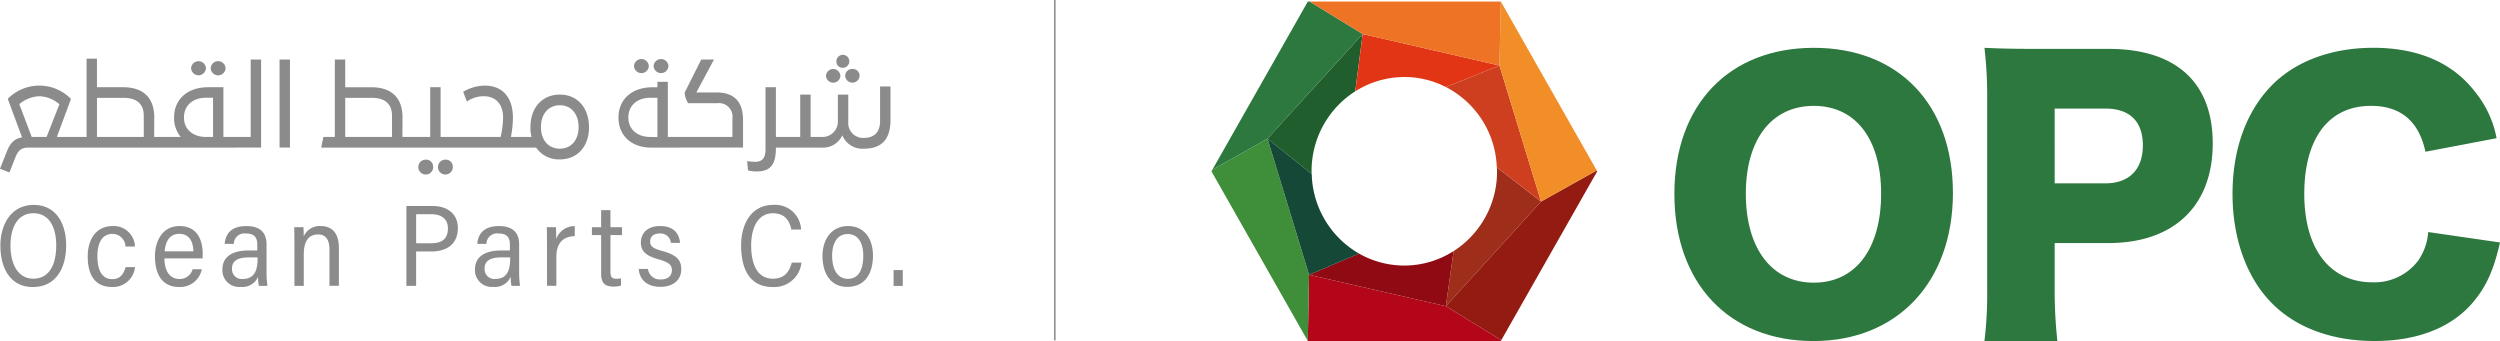 <svg xmlns="http://www.w3.org/2000/svg" width="455.403" height="62.123" viewBox="0 0 455.403 62.123"><defs><style>.a{fill:#2d783f;}.b{fill:#8c8b8b;}.c{fill:#9e2d1a;}.d{fill:#941b11;}.e{fill:#b30619;}.f{fill:#8f0a12;}.g{fill:#3f8e39;}.h{fill:#164838;}.i{fill:#205f2d;}.j{fill:#e13515;}.k{fill:#ce3f20;}.l{fill:#f18e28;}.m{fill:#ee7325;}.n{fill:none;stroke:#8c8b8b;stroke-miterlimit:10;stroke-width:0.28px;}</style></defs><g transform="translate(-1326.853 -70)"><path class="a" d="M1198.661,82.553c0-9.957-4.651-15.981-12.259-15.981-7.672,0-12.386,6.085-12.386,15.981,0,10.017,4.714,16.226,12.386,16.226C1194.01,98.778,1198.661,92.632,1198.661,82.553Zm13.079-.124c0,16.226-10.123,26.983-25.4,26.983-15.4,0-25.338-10.511-25.338-26.8C1161,66.387,1170.935,56,1186.4,56S1211.74,66.325,1211.74,82.429Z" transform="translate(470.859 22.712)"/><path class="a" d="M1223.183,80.69c4.325,0,6.858-2.493,6.858-6.907s-2.409-6.717-6.858-6.717h-9.206V80.69Zm-22,28.721a70.908,70.908,0,0,0,.495-9.466V65.339a73.958,73.958,0,0,0-.495-9.339c2.9.128,5.129.191,9.083.191H1223.8c12.234,0,18.969,6.078,18.969,17.207,0,11.386-7.045,18.167-19.031,18.167h-9.763v8.187a85.884,85.884,0,0,0,.495,9.659Z" transform="translate(487.158 22.712)"/><path class="a" d="M1268.478,74.93c-1.195-5.593-4.526-8.359-9.933-8.359-7.67,0-12.136,5.9-12.136,16.042,0,10.019,4.654,16.1,12.449,16.1a9.99,9.99,0,0,0,8.237-3.872,10.336,10.336,0,0,0,1.888-5.285l13.077,1.9c-1.195,5.224-2.578,8.237-5.219,11.249-3.9,4.363-10,6.7-17.6,6.7-7.67,0-14.147-2.336-18.611-6.761-4.652-4.61-7.293-11.8-7.293-20.038,0-8.359,2.641-15.427,7.607-20.22,4.339-4.118,10.689-6.393,18.046-6.393,8.11,0,14.46,2.7,18.548,8.051a18.809,18.809,0,0,1,3.9,8.421Z" transform="translate(500.195 22.712)"/><path class="b" d="M1106.754,91.12v-2.89h1.675v2.89Zm-11.194-5.5c0,2.46.981,4.21,2.875,4.21,1.955,0,2.8-1.709,2.8-4.236,0-2.318-.946-3.929-2.853-3.929C1096.527,81.668,1095.56,83.3,1095.56,85.623ZM1103,85.59c0,3.094-1.324,5.7-4.667,5.7-3.245,0-4.53-2.716-4.53-5.652,0-2.806,1.5-5.427,4.661-5.427C1101.419,80.212,1103,82.511,1103,85.59Zm-13.025,1.283a4.98,4.98,0,0,1-5.247,4.444c-4.165,0-5.746-3.234-5.746-7.586,0-3.83,1.809-7.376,5.843-7.376a4.713,4.713,0,0,1,5.081,4.484h-1.772c-.361-1.7-1.251-2.954-3.372-2.954-2.8,0-3.95,2.782-3.95,5.853s.914,6.059,3.965,6.059c2.112,0,2.992-1.28,3.432-2.924Zm-29.651,1.147h1.689a2.186,2.186,0,0,0,2.349,1.914c1.445,0,2.013-.786,2.013-1.7,0-.967-.664-1.47-2.436-1.962-2.545-.706-3.219-1.657-3.219-3.088,0-1.41.945-2.976,3.5-2.976,2.519,0,3.5,1.428,3.638,3.071h-1.676a1.862,1.862,0,0,0-2.041-1.709c-1.178,0-1.723.588-1.723,1.469,0,.8.394,1.228,2.156,1.7,2.661.725,3.505,1.652,3.505,3.345,0,1.983-1.535,3.2-3.778,3.2C1062.142,91.3,1060.522,90.25,1060.321,88.02Zm-8.519-7.6h1.676V77.316h1.7v3.106h2.107v1.435h-2.107v6.686c0,.893.218,1.269,1.11,1.269a4.691,4.691,0,0,0,.81-.069v1.311a4.462,4.462,0,0,1-1.366.183c-1.518,0-2.252-.593-2.252-2.366V81.858H1051.8Zm-8.183,3.626c0-1.7-.013-3.1-.041-3.626h1.675c.035.5.042,1.185.042,2.166a3.515,3.515,0,0,1,3.379-2.363v1.82c-2.349.086-3.351,1.5-3.351,3.8v5.255h-1.7Zm-6.709,1.878h-1.654c-2.53,0-3.006,1.051-3.006,2.025a1.783,1.783,0,0,0,1.934,1.9c2.051,0,2.727-1.415,2.727-3.709Zm1.633,2.808a18.57,18.57,0,0,0,.157,2.371h-1.553a9.923,9.923,0,0,1-.152-1.652,3.076,3.076,0,0,1-3.158,1.841,3.042,3.042,0,0,1-3.333-3.241c0-1.608,1.015-3.393,4.755-3.393h1.6V83.625c0-1.013-.281-2.059-2.054-2.059a1.933,1.933,0,0,0-2.222,1.892h-1.668c.156-1.788,1.165-3.245,3.945-3.245,2.183,0,3.681.9,3.681,3.331Zm-18.763-5.388h2.694c1.848,0,3.094-.651,3.094-2.724,0-1.765-1.247-2.571-3.07-2.571h-2.718Zm-1.774-6.789h4.776c2.644,0,4.6,1.4,4.6,4.028,0,2.858-1.965,4.26-4.837,4.26h-2.768v6.259h-1.774Zm-20.4,7.209c0-2.228-.021-2.888-.042-3.345h1.677c.027.2.076,1.23.062,1.674a3.173,3.173,0,0,1,3.08-1.885c1.934,0,3.326,1.116,3.326,4v6.893h-1.719V84.485c0-1.555-.513-2.745-2.069-2.745-1.865,0-2.609,1.414-2.609,3.656v5.711h-1.7ZM990.9,85.927h-1.654c-2.53,0-3.006,1.051-3.006,2.025a1.782,1.782,0,0,0,1.933,1.9c2.052,0,2.728-1.415,2.728-3.709Zm1.633,2.808a18.548,18.548,0,0,0,.157,2.371h-1.553a9.782,9.782,0,0,1-.152-1.652,3.077,3.077,0,0,1-3.158,1.841,3.041,3.041,0,0,1-3.333-3.241c0-1.608,1.015-3.393,4.755-3.393h1.6V83.625c0-1.013-.281-2.059-2.052-2.059a1.932,1.932,0,0,0-2.222,1.892h-1.668c.156-1.788,1.165-3.245,3.945-3.245,2.183,0,3.681.9,3.681,3.331Zm-13.322-3.916c-.055-1.817-.766-3.188-2.579-3.188-2.068,0-2.558,1.914-2.652,3.188Zm-5.274,1.28c-.013,2.139.878,3.753,2.721,3.753a2.387,2.387,0,0,0,2.4-1.765h1.682a4.018,4.018,0,0,1-4.159,3.223c-3.268,0-4.378-2.631-4.378-5.579,0-2.623,1.259-5.52,4.475-5.52,3.273,0,4.227,2.613,4.227,5.077,0,.06-.009.744-.016.811Zm-5.361,1.6a4.039,4.039,0,0,1-4.2,3.612c-2.939,0-4.418-1.992-4.418-5.566,0-3.077,1.518-5.532,4.523-5.532a3.86,3.86,0,0,1,4.08,3.729H966.84a2.374,2.374,0,0,0-2.391-2.3c-1.9,0-2.728,1.7-2.728,4.068,0,2.739.967,4.169,2.706,4.169,1.446,0,2.069-.915,2.434-2.184Zm-22.687-3.976c0,3.413,1.351,6.075,4.17,6.075,2.921,0,4.163-2.623,4.163-6.041,0-3.324-1.275-5.879-4.159-5.879S945.891,80.5,945.891,83.722Zm4.073,7.6c-3.93,0-5.91-3.2-5.91-7.563,0-3.81,1.935-7.4,6.076-7.4,3.922,0,5.9,3.192,5.9,7.388C956.028,87.92,954.13,91.317,949.964,91.317Z" transform="translate(382.874 30.967)"/><path class="b" d="M1099.273,59.451a1.238,1.238,0,0,1,1.314,1.245,1.316,1.316,0,0,1-2.628,0A1.249,1.249,0,0,1,1099.273,59.451Zm-2.918-1.344a1.18,1.18,0,1,1,1.178,1.126A1.127,1.127,0,0,1,1096.355,58.108ZM1094.46,60.7a1.316,1.316,0,0,1,2.628,0,1.316,1.316,0,0,1-2.628,0Zm11.752,1.938v6.109c0,3.479-1.585,5.219-4.812,5.219a3.942,3.942,0,0,1-3.962-2.432,3.872,3.872,0,0,1-3.827,2.233h-6.378V71.827h2.533V64.116h1.893v7.711h1.933a2.812,2.812,0,0,0,3.035-2.985V64.116h1.895V69.1A2.7,2.7,0,0,0,1101.4,72c1.835,0,2.918-1.027,2.918-3.084V62.635Zm-18.593,11.129h-2.281v.1c0,3.262-1.2,4.25-3.574,4.25a6.47,6.47,0,0,1-1.508-.2l-.155-1.681a10.283,10.283,0,0,0,1.489.119c1.14,0,1.855-.573,1.855-2.2V62.773h1.893v9.055h2.281Zm-20-1.937h9.8V68.486a2.473,2.473,0,0,0-2.726-2.807h-5.334a3.812,3.812,0,0,1-.638-1.938l3.015-6.01h2.321l-3.209,5.991h3.653c3.207,0,4.851,1.642,4.851,5.042v5h-11.732Zm-4.558-12.91a1.355,1.355,0,0,1,2.706,0,1.355,1.355,0,0,1-2.706,0Zm-3.576,0a1.355,1.355,0,0,1,2.706,0,1.355,1.355,0,0,1-2.706,0Zm4.271,5.773h-1.294c-2.359,0-4,1.384-4,3.6v.02c0,2.135,1.663,3.52,4,3.52h1.294Zm4.252,7.137v1.937h-5.411c-3.556,0-5.934-2.174-5.934-5.456v-.02c0-3.321,2.456-5.515,6.186-5.515h.908v-.988h1.895V71.827Zm-18.61-1.8c0-2.373-1.352-3.974-3.4-3.974h-.02c-2.068,0-3.439,1.6-3.439,3.974v.02c0,2.353,1.372,3.914,3.439,3.914h.02c2.049,0,3.4-1.581,3.4-3.914Zm1.895.039v.02c0,3.48-2.127,5.832-5.3,5.832h-.02a5.011,5.011,0,0,1-4.31-2.155H1039V71.827h1.817a7.185,7.185,0,0,1-.194-1.74v-.02c0-3.579,2.146-5.951,5.354-5.951h.02C1049.164,64.116,1051.291,66.489,1051.291,70.068Zm-11.9,1.76v1.937h-12.061V71.827h7.867a16.661,16.661,0,0,0,.444-3.559c0-2.392-1.334-3.855-3.5-3.855a5.327,5.327,0,0,0-3.092.97l-.676-1.779a7.907,7.907,0,0,1,3.9-1.127c3.344,0,5.161,2.214,5.161,5.891a19.944,19.944,0,0,1-.367,3.461Zm-12.91,5.4a1.356,1.356,0,1,1-1.352-1.266A1.266,1.266,0,0,1,1026.477,77.225Zm-3.576,0a1.356,1.356,0,1,1-1.352-1.266A1.266,1.266,0,0,1,1022.9,77.225Zm4.813-3.46h-8.446V71.827h3.092V62.773h1.895v9.055h3.459Zm-15.922-9.055h-4.91v7.118h8.523V67.992C1015.425,65.7,1013.976,64.71,1011.792,64.71Zm7.865,7.118v1.937h-17.144l.387-1.937h2.087v-14.1h1.895v5.042h4.755c3.711,0,5.7,1.957,5.681,5.535l-.018,3.52Zm-24.738-14.1h1.895V73.764h-1.895Zm-3.361,0V73.764h-5.142V71.827h3.247v-14.1Zm-9.18,1.583a1.355,1.355,0,0,1,2.707,0,1.355,1.355,0,0,1-2.707,0Zm-3.574,0a1.355,1.355,0,0,1,2.706,0,1.355,1.355,0,0,1-2.706,0Zm4,12.514V64.69H981.51c-2.359,0-4,1.384-4,3.6v.02c0,2.135,1.663,3.52,4,3.52Zm4.252,0v1.937H974.05V71.827h2.88a5.239,5.239,0,0,1-1.219-3.52v-.02c0-3.321,2.456-5.515,6.186-5.515h2.8v9.055ZM966.572,64.71h-4.908v7.118h8.523V67.992C970.205,65.7,968.756,64.71,966.572,64.71Zm7.867,7.118v1.937H957.72V71.827h2.049V57.573h1.895v5.2h4.754c3.711,0,5.7,1.957,5.683,5.535l-.02,3.52Zm-19.615-5.951a5.834,5.834,0,0,0-3.653-1.463,5.967,5.967,0,0,0-3.653,1.444l2.262,5.971h2.706Zm3.285,7.888h-8.948c-1.219,0-1.837.475-2.359,1.779l-1.082,2.748L944,77.62l1.2-3.025c.637-1.661,1.449-2.471,2.821-2.689l-2.609-7.018a8.059,8.059,0,0,1,11.518.02l-2.569,6.92h3.749Z" transform="translate(382.853 23.117)"/><path class="c" d="M1148.724,77.715l-17.342,19.062L1132.8,86.74a17.19,17.19,0,0,0,7.908-14.536,3.8,3.8,0,0,0-.044-.7h.044Z" transform="translate(458.848 28.999)"/><path class="d" d="M1158.956,72.047l-17.476,30.762-.09-.045-10.009-6.145,17.342-19.061,10.145-5.671Z" transform="translate(458.848 29.155)"/><path class="e" d="M1138.661,91.134l10.008,6.144.09.045-.09.159h-35.147l-.088-.159.088-.045.22-11.861Z" transform="translate(451.568 34.642)"/><path class="f" d="M1138.572,92.38l-24.918-5.718,9.1-3.868a16.653,16.653,0,0,0,17.231-.451Z" transform="translate(451.658 33.395)"/><path class="g" d="M1118.786,92.572l-.22,11.861-.088.046L1101,73.716l.178-.292,10.035-5.651Z" transform="translate(446.526 27.486)"/><path class="h" d="M1116.327,74.187a17.191,17.191,0,0,0,8.616,14.517l-9.1,3.868-7.573-24.8,8.038,6.415Z" transform="translate(449.473 27.486)"/><path class="i" d="M1116.3,79.215a3.3,3.3,0,0,0,.022.471h-.022l-8.04-6.415,17.343-19.057-1.352,10.438a17.166,17.166,0,0,0-7.951,14.563" transform="translate(449.473 21.987)"/><path class="a" d="M1111.161,74.98l-10.035,5.651L1118.514,50h.331l9.658,5.923Z" transform="translate(446.577 20.278)"/><path class="j" d="M1128.59,62.044a16.714,16.714,0,0,0-8.948,2.606l1.352-10.436,24.917,5.736-9.767,3.916a16.385,16.385,0,0,0-7.553-1.822" transform="translate(454.086 21.987)"/><path class="k" d="M1141.15,58.295l7.574,24.777-8.017-6.214h-.044a17.1,17.1,0,0,0-9.282-14.647Z" transform="translate(458.848 23.642)"/><path class="l" d="M1138.573,50l17.478,30.765-10.145,5.671-7.574-24.777Z" transform="translate(461.666 20.278)"/><path class="m" d="M1113.733,50h34.816l-.241,11.659-24.917-5.736Z" transform="translate(451.69 20.278)"/><line class="n" y2="62" transform="translate(1519 70)"/></g></svg>